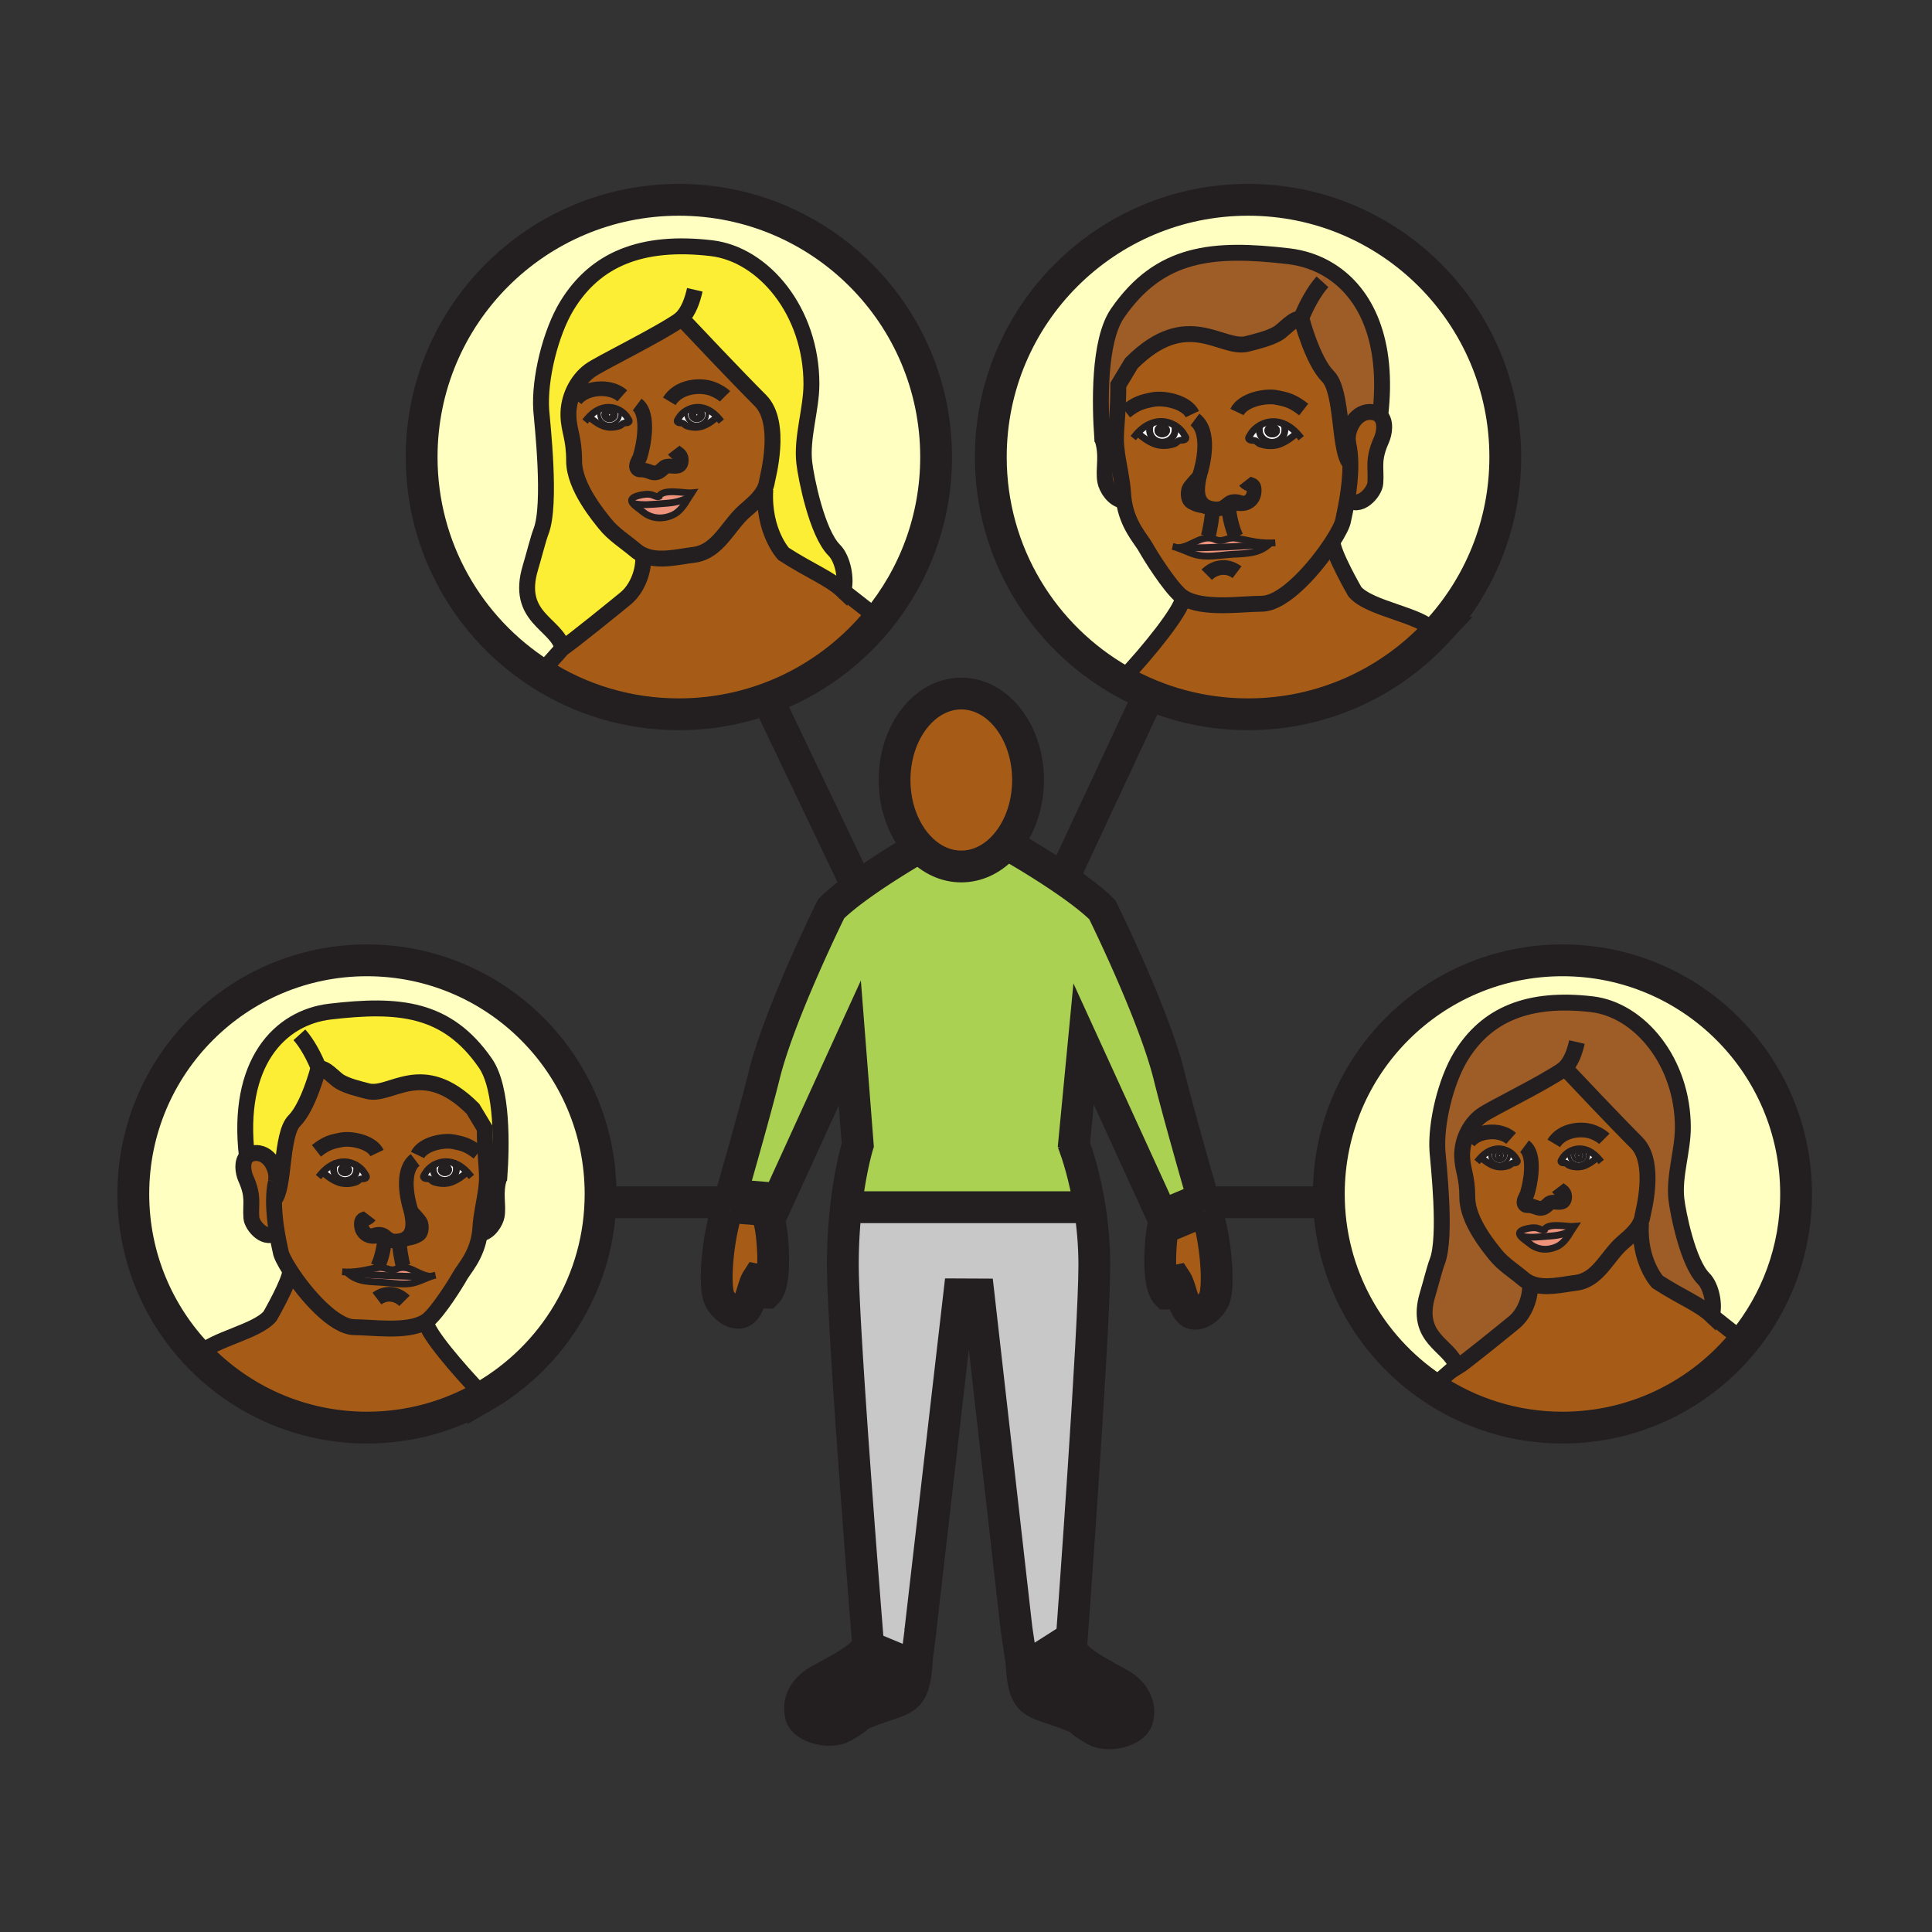 <?xml version="1.0"?><svg xmlns="http://www.w3.org/2000/svg" width="850.394" height="850.394" viewBox="0 0 850.394 850.394" overflow="visible"><rect x="0" y="0" width="850.394" height="850.394" fill="#333333" stroke="none"/><path d="M790.57 525.54c0 24.57-8.62 47.13-23 64.82l-1.07-.86-13.04-10.36c1.43-4.87-.17-12.93-3.62-16.37-6.96-6.96-11.31-29.13-11.96-34.939-1.149-10.13 2.851-21.36 2.851-31.51 0-28.98-19.101-51.851-40.011-54.29-28.149-3.29-46.43 4.59-57.649 22.859-6.65 10.841-11.23 29.61-10.351 41.971.34 4.79 4.141 37.59-.1 48.449-1.101 2.811-2.67 9.21-4.25 14.46-5.88 19.631 9.78 22.2 12.689 31.49l-10.56 9.24-.23.34c-27.369-18.48-45.369-49.79-45.369-85.3 0-56.79 46.04-102.84 102.84-102.84 56.79 0 102.83 46.05 102.83 102.84z" fill="#ffffc2"></path><path d="M766.5 589.5l1.07.86c-18.851 23.199-47.61 38.02-79.83 38.02-21.29 0-41.061-6.47-57.471-17.54l.23-.34 10.56-9.24c.061.221.131.45.181.681 2.92-1.721 22.2-17.41 25.24-19.91 4.17-3.45 7.029-9.82 7.029-16.011l.45-1.06c6.021 2.43 13.5.44 19.66-.31 9.87-1.21 13.7-11.7 20.57-17.66 2.989-2.58 6.18-5.25 7.81-8.641l.28.141c-.99 16.77 7.279 25.74 7.279 25.74 10.771 6.979 18.431 9.72 23.9 14.909L766.5 589.5z" fill="#a65c17" class="aac-skin-fill"></path><path d="M688.81 470.26c-9.71 6.811-32.479 17.66-36.659 20.73-5.42 3.979-8.73 11.12-8.57 17.91.16 6.359 2.28 8.649 2.28 18.21 0 10.5 10.359 22.59 12.409 25.18 3.261 4.11 8.24 7.22 12.2 10.57 1.08.92 2.261 1.6 3.49 2.1l-.45 1.06c0 6.19-2.859 12.561-7.029 16.011-3.04 2.5-22.32 18.189-25.24 19.91-.05-.23-.12-.46-.181-.681-2.909-9.29-18.569-11.859-12.689-31.49 1.58-5.25 3.149-11.649 4.25-14.46 4.24-10.859.439-43.659.1-48.449-.88-12.36 3.7-31.13 10.351-41.971 11.22-18.27 29.5-26.149 57.649-22.859 20.91 2.439 40.011 25.31 40.011 54.29 0 10.149-4 21.38-2.851 31.51.65 5.81 5 27.979 11.96 34.939 3.45 3.44 5.05 11.5 3.62 16.37-5.47-5.189-13.13-7.93-23.9-14.909 0 0-8.27-8.971-7.279-25.74l-.282-.141c.48-1 .82-2.069.98-3.21.199-1.35 6.279-23.26-2.65-32.189-9.59-9.58-27.33-28.38-30.83-32.101-.4-.42-.61-.649-.61-.649-.03.019-.05.039-.08.059z" fill="#9e5c26"></path><path d="M703.08 509.42c-2.13-2.229-4.85-3.83-8.021-3.77-2.939.08-6.01 1.819-7.43 4.34-.41.72-.939 1.22-.24 1.66.61.38 1.341.1 1.98.399.439.22.83.71 1.3.92.54.261 1.28.41 1.88.53 1.41.29 3.26.21 4.61-.27 2.229-.801 4.149-2.181 5.82-3.721l.101-.088zm-51.22.01l.09.08c1.67 1.54 3.59 2.92 5.819 3.721 1.351.479 3.2.56 4.61.27.601-.12 1.33-.27 1.88-.53.471-.21.86-.7 1.3-.92.65-.3 1.37-.02 1.98-.399.71-.44.17-.94-.23-1.66-1.43-2.521-4.489-4.26-7.439-4.34-3.16-.062-5.89 1.538-8.01 3.778zm68.47-6.48c8.93 8.93 2.85 30.84 2.65 32.189-.16 1.141-.5 2.21-.98 3.21-1.63 3.391-4.82 6.061-7.81 8.641-6.87 5.96-10.7 16.45-20.57 17.66-6.16.75-13.64 2.739-19.66.31-1.229-.5-2.41-1.18-3.49-2.1-3.96-3.351-8.939-6.46-12.2-10.57-2.05-2.59-12.409-14.68-12.409-25.18 0-9.561-2.12-11.851-2.28-18.21-.16-6.79 3.15-13.931 8.57-17.91 4.18-3.07 26.949-13.92 36.659-20.73.141.3.37.5.69.59 3.5 3.72 21.24 22.52 30.83 32.1zm-27.46 36.91c-2.47.25-11.72-1.891-13.07 1.47-.83.35-2.18-.54-3.1-.75-1.73-.41-3.75-.021-5.431.46-2.71.79-2.84 1.86-1.989 2.979.89 1.171 2.83 2.391 4.08 3.421 3.359 2.779 7.739 3.13 11.83 1.329 3.01-1.34 4.79-4.25 6.489-7.02.391-.649.781-1.279 1.191-1.889z" fill="#a65c17" class="aac-skin-fill"></path><path d="M703.08 509.42l-.1.09c-1.671 1.54-3.591 2.92-5.82 3.721-1.351.479-3.2.56-4.61.27-.6-.12-1.34-.27-1.88-.53-.47-.21-.86-.7-1.3-.92-.64-.3-1.37-.02-1.98-.399-.699-.44-.17-.94.24-1.66 1.42-2.521 4.49-4.26 7.43-4.34 3.17-.062 5.89 1.538 8.02 3.768zm-5.58-.79c0-1.25-1.16-2.26-2.58-2.26-1.43 0-2.58 1.01-2.58 2.26 0 1.26 1.15 2.271 2.58 2.271 1.42-.001 2.58-1.011 2.58-2.271z" fill="#fff"></path><path d="M694.92 506.37c1.42 0 2.58 1.01 2.58 2.26 0 1.26-1.16 2.271-2.58 2.271-1.43 0-2.58-1.011-2.58-2.271 0-1.25 1.15-2.26 2.58-2.26zm.93 2.26c0-.55-.409-1-.93-1-.51 0-.92.45-.92 1 0 .561.41 1.021.92 1.021.52-.001.93-.461.93-1.021z" fill="#fff"></path><path d="M694.92 507.63c.521 0 .93.45.93 1 0 .561-.409 1.021-.93 1.021-.51 0-.92-.46-.92-1.021 0-.55.41-1 .92-1z" fill="#fff"></path><path d="M679.8 541.33c1.351-3.36 10.601-1.22 13.07-1.47-.41.609-.8 1.239-1.19 1.89-4.729 2.13-7.47 2.16-10.819 2.42-3.33.271-8.261.83-11.58-.15-.851-1.119-.721-2.189 1.989-2.979 1.681-.48 3.7-.87 5.431-.46.919.209 2.269 1.099 3.099.749z" fill="#ee947d"></path><path d="M691.68 541.75c-1.699 2.77-3.479 5.68-6.489 7.02-4.091 1.801-8.471 1.45-11.83-1.329-1.25-1.03-3.19-2.25-4.08-3.421 3.319.98 8.25.421 11.58.15 3.349-.26 6.089-.29 10.819-2.42z" fill="#ee947d"></path><path d="M667.31 509.99c.4.72.94 1.22.23 1.66-.61.38-1.33.1-1.98.399-.439.22-.829.71-1.3.92-.55.261-1.279.41-1.88.53-1.41.29-3.26.21-4.61-.27-2.229-.801-4.149-2.181-5.819-3.721l-.09-.08c2.12-2.239 4.85-3.84 8.01-3.779 2.949.081 6.009 1.821 7.439 4.341zm-7.3.91c1.431 0 2.58-1.011 2.58-2.271 0-1.25-1.149-2.26-2.58-2.26-1.43 0-2.569 1.01-2.569 2.26-.001 1.261 1.139 2.271 2.569 2.271z" fill="#fff"></path><path d="M662.59 508.63c0 1.26-1.149 2.271-2.58 2.271-1.43 0-2.569-1.011-2.569-2.271 0-1.25 1.14-2.26 2.569-2.26 1.43 0 2.58 1.01 2.58 2.26zm-1.66 0c0-.55-.41-1-.92-1s-.92.45-.92 1c0 .561.41 1.021.92 1.021s.92-.461.92-1.021z" fill="#fff"></path><path d="M660.01 507.63c.51 0 .92.45.92 1 0 .561-.41 1.021-.92 1.021s-.92-.46-.92-1.021c0-.55.41-1 .92-1z" fill="#fff"></path><path d="M662.57 201.18c0 29.89-11.58 57.07-30.511 77.31l-.01.01-1.05-1c-6.52-7.13-28.09-9.45-34.64-17.05 0 0-9.9-17.15-9.82-22.07l-.01-.01c2.68-4.17 4.42-7.64 4.649-9.31.08-.54 1.03-4.39 1.88-9.62 5.23 5.15 12-2.87 12.301-6.7.51-6.85-1.341-10.15 2.699-19.14 1.301-2.89 2.091-8.06-.55-10.66 3.91-33.15-6.399-53.9-21.91-63.72-5.6-3.56-11.89-5.68-18.42-6.44-33.13-3.86-56.529-2-75.229 25-8.53 12.31-7.82 40.62-6.78 55.16 2.53 7.75.36 13.36 1.311 18.82.489 2.84 3.63 8.29 8.189 8.63 1.57 10.86 7.61 16.89 9.7 20.68 1.939 3.54 10.399 16.93 15.26 21.05.41.35.86.67 1.33.96l-.37.57c-.72 5.17-14.54 22.7-26.59 35.35l-.42.73c-34.311-19.45-57.46-56.29-57.46-98.55 0-62.54 50.7-113.23 113.229-113.23 62.532 0 113.222 50.69 113.222 113.23z" fill="#ffffc2"></path><path d="M631 277.5l1.05 1c-20.66 22.09-50.06 35.9-82.7 35.9-20.27 0-39.3-5.33-55.76-14.66 0 0-.01 0-.01-.01l.42-.73c12.05-12.65 25.87-30.18 26.59-35.35l.37-.57c8.43 5.33 25.7 2.66 34.37 2.66 10.04 0 24.01-16.2 31.2-27.37l.01.01c-.08 4.92 9.82 22.07 9.82 22.07 6.55 7.6 28.12 9.92 34.64 17.05zM607.51 182.94c2.641 2.6 1.851 7.77.55 10.66-4.04 8.99-2.189 12.29-2.699 19.14-.301 3.83-7.07 11.85-12.301 6.7.74-4.51 1.391-10.04 1.32-15.36-.03-3.06-.3-6.06-.92-8.75-.01-.07-.03-.13-.04-.2-1.17-5.87 3.44-15 11.07-13.67 1.31.23 2.29.75 3.02 1.48z" fill="#a65c17" class="aac-skin-fill"></path><path d="M593.42 195.13c.01.07.03.13.04.2.62 2.69.89 5.69.92 8.75-5.28-5.29-3.16-31.71-9.89-38.44-6.73-6.72-11.53-24.98-11.53-24.98-.12-.08-.24-.14-.37-.18 2.2-5.68 5.8-12.34 9.5-16.45l3.51-4.81c15.511 9.82 25.82 30.57 21.91 63.72-.729-.73-1.71-1.25-3.02-1.48-7.63-1.33-12.24 7.8-11.07 13.67z" fill="#9e5c26"></path><path d="M570.77 190.58c-1.6-1.69-3.46-3.1-5.539-3.98a11.883 11.883 0 0 0-5.051-1.01c-2.069.05-4.189.72-6 1.85-1.6.99-2.96 2.32-3.84 3.89-.54.95-1.25 1.61-.31 2.19.8.49 1.76.14 2.62.54.58.27 1.1.93 1.71 1.21.729.34 1.71.53 2.489.7 1.86.38 4.32.27 6.101-.37 2.939-1.04 5.49-2.87 7.7-4.91l.12-.11zm-76.1 29.81c-.14-1-.25-2.03-.31-3.11-.351-5.95-1.88-11.91-2.67-17.72-.301-2.15-.5-4.29-.5-6.39 0-5.43 1.05-11.79 1.05-23.72l5.77-9.57c24.74-24.75 39.62-5.53 51.04-8.54 4.41-1.17 9.3-2.26 13.34-4.53 2.58-1.45 7.351-7.36 10.2-6.33.13.04.25.1.37.18 0 0 4.8 18.26 11.53 24.98 6.729 6.73 4.609 33.15 9.89 38.44.07 5.32-.58 10.85-1.32 15.36-.85 5.23-1.8 9.08-1.88 9.62-.229 1.67-1.97 5.14-4.649 9.31-7.19 11.17-21.16 27.37-31.2 27.37-8.67 0-25.94 2.67-34.37-2.66-.47-.29-.92-.61-1.33-.96-4.86-4.12-13.32-17.51-15.26-21.05-2.091-3.79-8.131-9.82-9.701-20.68zm6.1-29.88l.131.12c2.199 2.04 4.75 3.86 7.689 4.91 1.79.63 4.23.74 6.101.36.779-.16 1.76-.36 2.489-.7.62-.28 1.13-.94 1.71-1.21.86-.4 1.82-.04 2.62-.54.94-.58.23-1.24-.31-2.19-.88-1.56-2.24-2.9-3.851-3.89-1.8-1.12-3.909-1.8-5.979-1.85-1.8-.04-3.5.33-5.061 1.01-2.079.88-3.939 2.29-5.539 3.98zm17.39 50.59c2.91.99 5.58 2.46 8.62 3.19 4.319 1.04 9.229.22 13.62-.15 6.85-.6 13.029.12 18.25-4.57.21-.17.409-.37.609-.57-6.26.11-11.06-1.54-15.14-2.07-.16-.02-.33-.05-.49-.06l.16-1.22c-1.92-4.27-3.03-10.61-3.09-13.6 1.5-.59 2.93-.46 5.43-.34.33.02.67 0 1.01-.04-2.199-1.02-5.159-1.64-6.97.63-.38.18-.77.43-1.189.73-1.431 1.05-3.41 1.15-5.261.84.021 2.52-1.16 10.18-2.05 12.49l.01.44c-3.489.07-6.58 2.47-10.069 3.65-.23.08-.46.15-.7.22-.89.25-1.8.41-2.75.43zm9.82-31.72c-.011.02-.011.03-.021.05-.229.7-4.18 4.53-4.62 5.78-.63 1.76-.41 4.29.58 5.31.83.84 3.25 1.76 4.28 1.92 1.069.16 1.71.27 2.939.73-5.498-2.88-3.958-9.82-3.158-13.79zm3.18 43.58l13.33-1.08c-4.69-3.55-10.08-2.17-13.33 1.08z" fill="#a65c17" class="aac-skin-fill"></path><path d="M585.6 119.22l-3.51 4.81c-3.7 4.11-7.3 10.77-9.5 16.45-2.85-1.03-7.62 4.88-10.2 6.33-4.04 2.27-8.93 3.36-13.34 4.53-11.42 3.01-26.3-16.21-51.04 8.54l-5.77 9.57c0 11.93-1.05 18.29-1.05 23.72 0 2.1.199 4.24.5 6.39-4.82-4.82-6.521-6.62-6.521-6.62-1.04-14.54-1.75-42.85 6.78-55.16 18.7-27 42.1-28.86 75.229-25 6.532.76 12.822 2.88 18.422 6.44z" fill="#9e5c26"></path><path d="M570.77 190.58l-.119.11c-2.21 2.04-4.761 3.87-7.7 4.91-1.78.64-4.24.75-6.101.37-.779-.17-1.76-.36-2.489-.7-.61-.28-1.13-.94-1.71-1.21-.86-.4-1.82-.05-2.62-.54-.94-.58-.23-1.24.31-2.19.88-1.57 2.24-2.9 3.84-3.89 1.811-1.13 3.931-1.8 6-1.85 1.801-.04 3.49.33 5.051 1.01 2.078.88 3.938 2.29 5.538 3.98zm-7.38-1.05c0-1.65-1.52-3-3.399-3-1.891 0-3.42 1.35-3.42 3 0 1.66 1.529 3 3.42 3 1.879 0 3.399-1.34 3.399-3z" fill="#fff"></path><path d="M559.99 186.53c1.88 0 3.399 1.35 3.399 3 0 1.66-1.52 3-3.399 3-1.891 0-3.42-1.34-3.42-3 0-1.65 1.53-3 3.42-3zm1.22 3.01c0-.75-.55-1.34-1.22-1.34-.681 0-1.221.59-1.221 1.34 0 .73.54 1.32 1.221 1.32.67 0 1.22-.59 1.22-1.32z" fill="#231f20"></path><path d="M559.99 188.2c.67 0 1.22.59 1.22 1.34 0 .73-.55 1.32-1.22 1.32-.681 0-1.221-.59-1.221-1.32.001-.75.541-1.34 1.221-1.34z" fill="#231f20"></path><path d="M544.12 236.93c4.08.53 8.88 2.18 15.14 2.07-.2.2-.399.4-.609.57-10.53.89-26.04 1.6-37.04 1.62v-.74c3.489-1.18 6.58-3.58 10.069-3.65 1.061-.02 2.17.18 3.33.7 3.181 1.42 5-1.03 8.5-.65.04 0 .08.01.12.02.16.01.33.04.49.06z" fill="#ee947d"></path><path d="M521.61 241.19c11-.02 26.51-.73 37.04-1.62-5.221 4.69-11.4 3.97-18.25 4.57-4.391.37-9.301 1.19-13.62.15-3.04-.73-5.71-2.2-8.62-3.19.95-.02 1.859-.18 2.75-.43.24-.07.47-.14.7-.22v.74z" fill="#ee947d"></path><path d="M544.49 251.88l-13.33 1.08c3.25-3.25 8.64-4.63 13.33-1.08z" fill="#fff"></path><path d="M540.17 222.3c.18-.1.35-.18.53-.25.06 2.99 1.17 9.33 3.09 13.6l-.16 1.22c-.04-.01-.08-.02-.12-.02-3.5-.38-5.319 2.07-8.5.65-1.16-.52-2.27-.72-3.33-.7l-.01-.44c.89-2.31 2.07-9.97 2.05-12.49 1.851.31 3.83.21 5.261-.84.419-.3.809-.55 1.189-.73zM530.99 532.78c4.55 14.43 5.38 32.229 3.81 37.89-.939 3.311-5.25 8.03-9.31 7.53-4.49-.48-5.51-11.08-7.71-14.47-3.4.699-1.66 5.689-4.17 5.689-2.181-2.18-2.92-8.18-2.92-14.45 0-7.399 1.02-15.189 1.869-17.55l16.11-6.75 1.54-.59c.501 1.721.781 2.701.781 2.701z" fill="#a65c17" class="aac-skin-fill"></path><path d="M377.42 390.45c3.99-2.91 8.23-5.76 12.15-8.29 8.08-5.21 14.77-9.06 15.08-9.23 5.04 5.29 11.47 8.46 18.47 8.46 6.85 0 13.149-3.03 18.14-8.12l5.101.07s6.819 3.9 15.09 9.23c2.09 1.35 4.26 2.79 6.45 4.28 6.47 4.41 12.979 9.29 17.3 13.6 0 0 22.609 45.62 29.46 73.28 3.97 16.09 12.859 47.069 15.55 56.35l-1.54.59-16.11 6.75-35.6-77.92-4.26 44.44c1.319 3.52 4.689 13.39 6.91 27.229v.01l-1.261.19H376.72l-4.27-.49c1.94-16.77 5.11-26.899 5.11-26.899l-3.51-44.9-33.02 72.3L338 530l-16-1.33-.87-.13c3.01-10.44 11.39-39.74 15.23-55.23 6.85-27.659 29.47-73.28 29.47-73.28 3.04-3.03 7.16-6.34 11.59-9.58z" fill="#abd153"></path><path d="M521.2 191.26c.54.95 1.25 1.61.31 2.19-.8.5-1.76.14-2.62.54-.58.27-1.09.93-1.71 1.21-.729.34-1.71.54-2.489.7-1.87.38-4.311.27-6.101-.36-2.939-1.05-5.49-2.87-7.689-4.91l-.131-.12c1.601-1.69 3.461-3.1 5.54-3.98a11.931 11.931 0 0 1 5.061-1.01c2.07.05 4.18.73 5.979 1.85 1.61.99 2.97 2.33 3.85 3.89zm-9.65 1.21c1.891 0 3.42-1.35 3.42-3.01 0-1.65-1.529-3-3.42-3-1.88 0-3.399 1.35-3.399 3-.001 1.66 1.519 3.01 3.399 3.01z" fill="#fff"></path><path d="M514.97 189.46c0 1.66-1.529 3.01-3.42 3.01-1.88 0-3.399-1.35-3.399-3.01 0-1.65 1.52-3 3.399-3 1.89 0 3.42 1.35 3.42 3zm-2.2.01c0-.74-.55-1.33-1.22-1.33s-1.21.59-1.21 1.33c0 .73.54 1.33 1.21 1.33s1.22-.6 1.22-1.33z" fill="#231f20"></path><path d="M511.55 188.14c.67 0 1.22.59 1.22 1.33 0 .73-.55 1.33-1.22 1.33s-1.21-.6-1.21-1.33c0-.74.54-1.33 1.21-1.33zM471.54 724.27l.02-.01c.03 6.24 12.11 11.771 21.54 17.141 5.881 3.359 9.24 9.17 7.49 15.38-1.46 5.17-12.82 8.05-18.56 4.76-9.98-5.7-3.49-3.75-10.9-6.63-14.91-5.82-19.31-4.141-20.979-17.01l21.389-13.631z" fill="#231f20"></path><path d="M494.36 217.28c.06 1.08.17 2.11.31 3.11-4.56-.34-7.7-5.79-8.189-8.63-.95-5.46 1.22-11.07-1.311-18.82 0 0 1.7 1.8 6.521 6.62.789 5.81 2.319 11.77 2.669 17.72z" fill="#a65c17" class="aac-skin-fill"></path><path d="M382.05 723.27v-.02c-1.2-14.96-11.06-138.51-11.06-166.73 0-9.63.61-18.27 1.46-25.64l4.27.49h101.63l1.261-.19c1.21 7.53 2.069 16.24 2.069 25.74 0 28.521-9.21 154.66-10.14 167.35l-21.39 13.63c-.25-1.9-.44-4.11-.591-6.71l-2.04-13.65h-.02L430.73 569.77l-8.521-.039-17.14 148.39h.04l-1.47 11.56c-.15 2.48-.33 4.601-.56 6.44L402 736l-21.77-9.07c1.01-1.2 1.66-2.41 1.82-3.66z" fill="#c8c8c8"></path><path d="M404.65 372.93c-6.65-6.98-10.9-17.64-10.9-29.6 0-21.01 13.14-38.06 29.37-38.06 16.229 0 29.38 17.05 29.38 38.06 0 12.15-4.4 22.97-11.24 29.94-4.99 5.09-11.29 8.12-18.14 8.12-7 0-13.43-3.17-18.47-8.46z" fill="#a65c17" class="aac-skin-fill"></path><path d="M403.08 736.12v.02c-1.65 13.141-6.01 11.4-21.02 17.261-7.41 2.859-.92.93-10.89 6.619-5.75 3.301-17.11.391-18.58-4.76-1.75-6.2 1.62-12.02 7.5-15.37 7.25-4.14 16.31-8.39 20.14-12.96L402 736l1.08.12z" fill="#231f20"></path><path d="M412.04 201.18c0 27.35-9.71 52.45-25.86 72.02L385 271l-13.82-10.81c1.57-5.36-.2-14.24-3.99-18.03-7.66-7.66-12.45-32.06-13.17-38.47-1.27-11.14 3.14-23.51 3.14-34.69 0-31.91-21.03-57.09-44.05-59.77-30.99-3.62-51.12 5.05-63.47 25.16-7.33 11.95-12.37 32.61-11.4 46.22.38 5.27 4.56 41.38-.11 53.34-1.21 3.1-2.94 10.14-4.67 15.92-6.64 22.14 11.59 24.57 14.16 35.42L239 295l-1.04 1.67c-31.49-20.1-52.37-55.36-52.37-95.49 0-62.54 50.69-113.23 113.22-113.23s113.23 50.69 113.23 113.23z" fill="#ffffc2"></path><path d="M385 271l1.18 2.2c-20.77 25.16-52.2 41.2-87.37 41.2-22.4 0-43.28-6.5-60.85-17.73L239 295l8.62-9.71c3.21-1.89 24.45-19.17 27.79-21.92 4.59-3.8 7.74-10.8 7.74-17.63l.49-1.17c6.62 2.69 14.87.49 21.65-.34 10.87-1.33 15.08-12.88 22.65-19.44 3.29-2.85 6.81-5.78 8.59-9.51l.32.15c-1.1 18.47 8.01 28.34 8.01 28.34 11.86 7.69 20.3 10.71 26.32 16.42L385 271z" fill="#a65c17" class="aac-skin-fill"></path><path d="M299.99 140.31c-10.71 7.5-35.75 19.45-40.35 22.83-5.97 4.38-9.62 12.24-9.44 19.72.18 6.99 2.5 9.51 2.5 20.04 0 11.56 11.42 24.88 13.67 27.72 3.59 4.53 9.07 7.95 13.44 11.65 1.19 1.01 2.48 1.76 3.83 2.3l-.49 1.17c0 6.83-3.15 13.83-7.74 17.63-3.34 2.75-24.58 20.03-27.79 21.92-2.57-10.85-20.8-13.28-14.16-35.42 1.73-5.78 3.46-12.82 4.67-15.92 4.67-11.96.49-48.07.11-53.34-.97-13.61 4.07-34.27 11.4-46.22 12.35-20.11 32.48-28.78 63.47-25.16 23.02 2.68 44.05 27.86 44.05 59.77 0 11.18-4.41 23.55-3.14 34.69.72 6.41 5.51 30.81 13.17 38.47 3.79 3.79 5.56 12.67 3.99 18.03-6.02-5.71-14.46-8.73-26.32-16.42 0 0-9.11-9.87-8.01-28.34l-.32-.15c.54-1.11.92-2.28 1.09-3.54.22-1.49 6.9-25.6-2.92-35.44-10.54-10.53-30.03-31.2-33.92-35.33-.45-.47-.69-.73-.69-.73l-.1.07z" fill="#fbee34"></path><path d="M341.03 531.38l-2.57 5.62c.85 2.36 1.87 10.14 1.87 17.54 0 6.27-.73 12.26-2.91 14.44-2.5 0-.78-4.971-4.19-5.671-2.17 3.381-3.2 14-7.7 14.48-4.05.49-8.38-4.22-9.31-7.54-1.59-5.67-.73-23.44 3.81-37.9 0 0 .41-1.409 1.1-3.81l.87.13 16 1.33 3.03 1.381zM315.7 183.43c-2.34-2.46-5.34-4.23-8.82-4.15-3.25.08-6.61 2-8.19 4.78-.44.79-1.03 1.34-.25 1.82.66.41 1.47.12 2.17.45.48.23.92.77 1.43 1.01.6.28 1.42.44 2.07.58 1.55.32 3.6.22 5.08-.31 2.45-.87 4.57-2.38 6.41-4.09l.1-.09zm-56.38 0l.09.09c1.84 1.71 3.96 3.22 6.41 4.09 1.49.53 3.52.63 5.08.31.65-.14 1.46-.3 2.07-.58.51-.24.95-.78 1.43-1.01.71-.33 1.51-.04 2.18-.45.77-.48.18-1.03-.26-1.82-1.57-2.78-4.94-4.7-8.19-4.78-3.48-.08-6.47 1.69-8.81 4.15zm75.38-7.13c9.82 9.84 3.14 33.95 2.92 35.44-.17 1.26-.55 2.43-1.09 3.54-1.78 3.73-5.3 6.66-8.59 9.51-7.57 6.56-11.78 18.11-22.65 19.44-6.78.83-15.03 3.03-21.65.34-1.35-.54-2.64-1.29-3.83-2.3-4.37-3.7-9.85-7.12-13.44-11.65-2.25-2.84-13.67-16.16-13.67-27.72 0-10.53-2.32-13.05-2.5-20.04-.18-7.48 3.47-15.34 9.44-19.72 4.6-3.38 29.64-15.33 40.35-22.83.16.34.43.56.79.66 3.89 4.13 23.38 24.8 33.92 35.33zm-30.24 40.64c-2.71.28-12.88-2.07-14.38 1.61-.91.39-2.4-.59-3.42-.82-1.9-.44-4.12-.02-5.98.51-2.97.86-3.13 2.04-2.18 3.28.96 1.28 3.11 2.63 4.48 3.77 3.71 3.06 8.52 3.45 13.03 1.46 3.32-1.47 5.27-4.68 7.14-7.73.44-.71.87-1.41 1.31-2.08z" fill="#a65c17" class="aac-skin-fill"></path><path d="M315.7 183.43l-.1.09c-1.84 1.71-3.96 3.22-6.41 4.09-1.48.53-3.53.63-5.08.31-.65-.14-1.47-.3-2.07-.58-.51-.24-.95-.78-1.43-1.01-.7-.33-1.51-.04-2.17-.45-.78-.48-.19-1.03.25-1.82 1.58-2.78 4.94-4.7 8.19-4.78 3.48-.08 6.48 1.69 8.82 4.15zm-8.98 1.63c1.57 0 2.84-1.12 2.84-2.5s-1.27-2.5-2.84-2.5c-1.57 0-2.84 1.12-2.84 2.5s1.27 2.5 2.84 2.5z" fill="#fff"></path><path d="M309.56 182.56c0 1.38-1.27 2.5-2.84 2.5-1.57 0-2.84-1.12-2.84-2.5s1.27-2.5 2.84-2.5c1.57 0 2.84 1.12 2.84 2.5zm-1.82 0c0-.61-.45-1.11-1.02-1.11-.56 0-1.01.5-1.01 1.11s.45 1.11 1.01 1.11c.57 0 1.02-.5 1.02-1.11z" fill="#231f20"></path><path d="M306.72 181.45c.57 0 1.02.5 1.02 1.11s-.45 1.11-1.02 1.11c-.56 0-1.01-.5-1.01-1.11s.45-1.11 1.01-1.11z" fill="#fff"></path><path d="M290.08 218.55c1.5-3.68 11.67-1.33 14.38-1.61-.44.67-.87 1.37-1.31 2.08-5.2 2.35-8.22 2.38-11.9 2.67-3.67.29-9.1.91-12.75-.17-.95-1.24-.79-2.42 2.18-3.28 1.86-.53 4.08-.95 5.98-.51 1.02.23 2.51 1.21 3.42.82z" fill="#ee947d"></path><path d="M303.15 219.02c-1.87 3.05-3.82 6.26-7.14 7.73-4.51 1.99-9.32 1.6-13.03-1.46-1.37-1.14-3.52-2.49-4.48-3.77 3.65 1.08 9.08.46 12.75.17 3.68-.29 6.7-.32 11.9-2.67z" fill="#ee947d"></path><path d="M276.32 184.06c.44.79 1.03 1.34.26 1.82-.67.41-1.47.12-2.18.45-.48.23-.92.77-1.43 1.01-.61.28-1.42.44-2.07.58-1.56.32-3.59.22-5.08-.31-2.45-.87-4.57-2.38-6.41-4.09l-.09-.09c2.34-2.46 5.33-4.23 8.81-4.15 3.25.08 6.62 2 8.19 4.78zm-8.03 1c1.57 0 2.84-1.12 2.84-2.5s-1.27-2.5-2.84-2.5-2.84 1.12-2.84 2.5 1.27 2.5 2.84 2.5z" fill="#fff"></path><path d="M271.13 182.56c0 1.38-1.27 2.5-2.84 2.5s-2.84-1.12-2.84-2.5 1.27-2.5 2.84-2.5 2.84 1.12 2.84 2.5zm-1.82 0c0-.61-.46-1.11-1.02-1.11s-1.02.5-1.02 1.11.46 1.11 1.02 1.11 1.02-.5 1.02-1.11z" fill="#231f20"></path><path d="M268.29 181.45c.56 0 1.02.5 1.02 1.11s-.46 1.11-1.02 1.11-1.02-.5-1.02-1.11.46-1.11 1.02-1.11z" fill="#fff"></path><path d="M264.35 525.54c0 38.16-20.78 71.47-51.65 89.22l-.7-1.26c-10.94-11.49-23.71-26.52-24.36-31.21l-1.08-.1c.25-.131.5-.28.74-.431.43-.26.83-.55 1.21-.87 4.41-3.729 12.09-15.899 13.86-19.109 1.9-3.44 7.38-8.92 8.81-18.78 4.15-.33 6.99-5.27 7.44-7.84.86-4.96-1.11-10.061 1.19-17.101.95-13.199 1.59-38.909-6.16-50.1-16.98-24.52-38.24-26.21-68.33-22.7-22.35 2.61-41.46 22.73-36.63 63.721-2.39 2.359-1.68 7.06-.5 9.689 3.67 8.16 1.99 11.15 2.46 17.38.26 3.47 6.41 10.76 11.17 6.08.78 4.75 1.64 8.25 1.71 8.74.21 1.52 1.79 4.66 4.22 8.45l-.01.01c.07 4.47-8.93 20.05-8.93 20.05-5.94 6.9-24.89 10.15-30.81 16.62l-.72.7c-17.72-18.47-28.6-43.55-28.6-71.16 0-56.79 46.05-102.84 102.84-102.84S264.35 468.75 264.35 525.54z" fill="#ffffc2"></path><path d="M140.4 470.42c-.11.04-.22.09-.33.16 0 0-4.36 16.58-10.47 22.68-6.11 6.12-4.18 30.09-8.98 34.91.02-2.77.26-5.49.83-7.93.01-.03.01-.061.02-.09 1.12-5.341-3.06-13.73-10.04-12.521-1.19.21-2.08.68-2.74 1.351-4.83-40.99 14.28-61.11 36.63-63.721 30.09-3.51 51.35-1.819 68.33 22.7 7.75 11.19 7.11 36.9 6.16 50.1 0 0-1.54 1.641-5.92 6.011.27-1.95.45-3.891.45-5.801 0-4.93-.96-10.71-.96-21.55l-5.23-8.689c-22.48-22.471-35.99-5.021-46.36-7.75-4.01-1.07-8.45-2.061-12.12-4.12-2.36-1.32-6.69-6.69-9.27-5.74z" fill="#fbee34"></path><path d="M213.89 524.07c4.38-4.37 5.92-6.011 5.92-6.011-2.3 7.04-.33 12.141-1.19 17.101-.45 2.57-3.29 7.51-7.44 7.84.14-.9.23-1.85.29-2.83.31-5.4 1.7-10.82 2.42-16.1z" fill="#a65c17" class="aac-skin-fill"></path><path d="M178.06 545.52c1.11-.42 1.69-.52 2.66-.659.94-.15 3.14-.98 3.89-1.75.9-.92 1.1-3.23.53-4.82-.4-1.13-3.99-4.62-4.2-5.25.72 3.619 2.09 9.879-2.88 12.479zm27.58-29.66c-2.55-2.69-5.83-4.62-9.62-4.53-3.55.08-7.22 2.17-8.94 5.21-.48.86-1.13 1.46-.28 1.99.73.439 1.6.12 2.38.489.52.24 1 .841 1.56 1.101.66.31 1.54.479 2.26.63 1.69.35 3.91.24 5.54-.33 2.67-.95 4.98-2.61 6.99-4.46l.11-.1zm-65.24-45.44c2.58-.95 6.91 4.42 9.27 5.74 3.67 2.06 8.11 3.05 12.12 4.12 10.37 2.729 23.88-14.721 46.36 7.75l5.23 8.689c0 10.84.96 16.62.96 21.55 0 1.91-.18 3.851-.45 5.801-.72 5.279-2.11 10.699-2.42 16.1-.06.98-.15 1.93-.29 2.83-1.43 9.86-6.91 15.34-8.81 18.78-1.77 3.21-9.45 15.38-13.86 19.109-.38.32-.78.61-1.21.87-.24.15-.49.3-.74.431-7.9 4.27-22.86 1.989-30.48 1.989-9.11 0-21.8-14.72-28.33-24.859-2.43-3.79-4.01-6.931-4.22-8.45-.07-.49-.93-3.99-1.71-8.74-.67-4.09-1.26-9.12-1.2-13.96 4.8-4.82 2.87-28.79 8.98-34.91 6.11-6.1 10.47-22.68 10.47-22.68.11-.07.22-.12.33-.16zm1.67 45.49l.1.1c2.01 1.86 4.32 3.521 6.99 4.471 1.62.579 3.85.68 5.54.329.72-.149 1.6-.329 2.26-.64.56-.25 1.04-.85 1.56-1.09.78-.36 1.65-.04 2.38-.5.85-.521.21-1.12-.28-1.98-1.72-3.029-5.39-5.14-8.93-5.22-3.81-.08-7.07 1.85-9.62 4.53zm33.65 30.24c-1.69.29-3.48.189-4.78-.761-.38-.27-.73-.489-1.07-.659-1.66-2.07-4.34-1.5-6.34-.58.3.04.61.05.91.04 2.27-.11 3.57-.23 4.93.31-.06 2.9-1.19 9.25-3.16 13.11l.05.399c-3.7.49-8.05 1.99-13.74 1.891.18.18.36.35.54.51 4.75 4.26 10.36 3.62 16.59 4.149 3.98.341 8.44 1.091 12.37.141 2.77-.67 5.21-2 7.85-2.9-.88-.01-1.71-.16-2.53-.39-.22-.061-.43-.13-.64-.2-3.17-1.07-5.98-3.25-9.14-3.31h-.14l.15-.4c-.8-2.1-1.88-9.08-1.85-11.35zm-9.79 25.45l12.11.98c-2.95-2.96-7.85-4.21-12.11-.98z" fill="#a65c17" class="aac-skin-fill"></path><path d="M212 613.5l.7 1.26c-15.07 8.66-32.54 13.62-51.18 13.62-29.18 0-55.52-12.16-74.24-31.68l.72-.7c5.92-6.47 24.87-9.72 30.81-16.62 0 0 9-15.58 8.93-20.05l.01-.01c6.53 10.14 19.22 24.859 28.33 24.859 7.62 0 22.58 2.28 30.48-1.989l1.08.1c.65 4.69 13.42 19.72 24.36 31.21z" fill="#a65c17" class="aac-skin-fill"></path><path d="M205.64 515.86l-.11.1c-2.01 1.85-4.32 3.51-6.99 4.46-1.63.57-3.85.68-5.54.33-.72-.15-1.6-.32-2.26-.63-.56-.26-1.04-.86-1.56-1.101-.78-.369-1.65-.05-2.38-.489-.85-.53-.2-1.13.28-1.99 1.72-3.04 5.39-5.13 8.94-5.21 3.79-.09 7.07 1.84 9.62 4.53zm-6.7-.96c0-1.5-1.38-2.721-3.1-2.721-1.71 0-3.1 1.221-3.1 2.721 0 1.51 1.39 2.729 3.1 2.729 1.72.001 3.1-1.219 3.1-2.729z" fill="#fff"></path><path d="M195.84 512.18c1.72 0 3.1 1.221 3.1 2.721 0 1.51-1.38 2.729-3.1 2.729-1.71 0-3.1-1.22-3.1-2.729 0-1.501 1.39-2.721 3.1-2.721zm1.11 2.72c0-.66-.49-1.2-1.1-1.2-.62 0-1.11.54-1.11 1.2 0 .67.49 1.22 1.11 1.22.61 0 1.1-.55 1.1-1.22z" fill="#231f20"></path><path d="M195.85 513.7c.61 0 1.1.54 1.1 1.2 0 .67-.49 1.22-1.1 1.22-.62 0-1.11-.55-1.11-1.22 0-.66.49-1.2 1.11-1.2z" fill="#231f20"></path><path d="M186.7 561.88v-.67c.21.07.42.14.64.2.82.229 1.65.38 2.53.39-2.64.9-5.08 2.23-7.85 2.9-3.93.95-8.39.2-12.37-.141-6.23-.529-11.84.11-16.59-4.149 9.56.81 23.65 1.45 33.64 1.47z" fill="#ee947d"></path><path d="M186.7 561.21v.67c-9.99-.02-24.08-.66-33.64-1.47-.18-.16-.36-.33-.54-.51 5.69.1 10.04-1.4 13.74-1.891.18-.029.37-.05.55-.069 3.19-.33 4.84 1.89 7.73.59 1-.45 1.95-.63 2.88-.63h.14c3.16.06 5.97 2.24 9.14 3.31z" fill="#ee947d"></path><path d="M178.04 572.58l-12.11-.98c4.26-3.23 9.16-1.98 12.11.98z" fill="#fff"></path><path d="M169.87 544.73c.34.17.69.39 1.07.659 1.3.95 3.09 1.051 4.78.761-.03 2.27 1.05 9.25 1.85 11.35l-.15.4c-.93 0-1.88.18-2.88.63-2.89 1.3-4.54-.92-7.73-.59-.18.02-.37.04-.55.069l-.05-.399c1.97-3.86 3.1-10.21 3.16-13.11.17.07.33.14.5.23z" fill="#a65c17" class="aac-skin-fill"></path><path d="M160.62 516.6c.49.86 1.13 1.46.28 1.98-.73.46-1.6.14-2.38.5-.52.24-1 .84-1.56 1.09-.66.311-1.54.49-2.26.64-1.69.351-3.92.25-5.54-.329-2.67-.95-4.98-2.61-6.99-4.471l-.1-.1c2.55-2.68 5.81-4.61 9.62-4.53 3.54.08 7.21 2.19 8.93 5.22zm-5.66-1.64c0-1.5-1.39-2.72-3.1-2.72-1.72 0-3.1 1.22-3.1 2.72 0 1.51 1.38 2.73 3.1 2.73 1.71 0 3.1-1.22 3.1-2.73z" fill="#fff"></path><path d="M151.86 512.24c1.71 0 3.1 1.22 3.1 2.72 0 1.51-1.39 2.73-3.1 2.73-1.72 0-3.1-1.221-3.1-2.73 0-1.5 1.38-2.72 3.1-2.72zm1.1 2.73c0-.67-.49-1.21-1.1-1.21-.62 0-1.11.54-1.11 1.21s.49 1.21 1.11 1.21c.61 0 1.1-.54 1.1-1.21z" fill="#231f20"></path><path d="M151.86 513.76c.61 0 1.1.54 1.1 1.21s-.49 1.21-1.1 1.21c-.62 0-1.11-.54-1.11-1.21s.49-1.21 1.11-1.21z" fill="#231f20"></path><path d="M120.62 528.17c-.06 4.84.53 9.87 1.2 13.96-4.76 4.68-10.91-2.61-11.17-6.08-.47-6.229 1.21-9.22-2.46-17.38-1.18-2.63-1.89-7.33.5-9.689.66-.671 1.55-1.141 2.74-1.351 6.98-1.21 11.16 7.18 10.04 12.521-.01.029-.01.06-.02.09-.57 2.439-.81 5.159-.83 7.929z" fill="#a65c17" class="aac-skin-fill"></path><g fill="none" stroke="#231f20"><path d="M404.65 372.93c-6.65-6.98-10.9-17.64-10.9-29.6 0-21.01 13.14-38.06 29.37-38.06 16.229 0 29.38 17.05 29.38 38.06 0 12.15-4.4 22.97-11.24 29.94-4.99 5.09-11.29 8.12-18.14 8.12-7 0-13.43-3.17-18.47-8.46z" stroke-width="14"></path><path d="M320.03 532.35s.41-1.409 1.1-3.81c3.01-10.44 11.39-39.74 15.23-55.23 6.85-27.659 29.47-73.28 29.47-73.28 3.04-3.03 7.16-6.34 11.59-9.58 3.99-2.91 8.23-5.76 12.15-8.29 8.08-5.21 14.77-9.06 15.08-9.23l.01-.01M382.05 723.25c-1.2-14.96-11.06-138.51-11.06-166.73 0-9.63.61-18.27 1.46-25.64 1.94-16.77 5.11-26.899 5.11-26.899l-3.51-44.9-33.02 72.3-2.57 5.62c.85 2.36 1.87 10.14 1.87 17.54 0 6.27-.73 12.26-2.91 14.44-2.5 0-.78-4.971-4.19-5.671-2.17 3.381-3.2 14-7.7 14.48-4.05.49-8.38-4.22-9.31-7.54-1.59-5.67-.73-23.44 3.81-37.9M382.17 724.74s-.04-.51-.12-1.471M530.99 532.78s-.28-.98-.78-2.7c-2.69-9.28-11.58-40.26-15.55-56.35-6.851-27.66-29.46-73.28-29.46-73.28-4.32-4.31-10.83-9.19-17.3-13.6-2.19-1.49-4.36-2.93-6.45-4.28a372.834 372.834 0 0 0-15.09-9.23M472.55 505.56l.15-1.619 4.26-44.44 35.6 77.92c-.85 2.36-1.869 10.15-1.869 17.55 0 6.271.739 12.271 2.92 14.45 2.51 0 .77-4.99 4.17-5.689 2.2 3.39 3.22 13.989 7.71 14.47 4.06.5 8.37-4.22 9.31-7.53 1.57-5.66.74-23.46-3.81-37.89" stroke-width="14"></path><path d="M471.46 725.3s.03-.35.08-1.03c.93-12.689 10.14-138.829 10.14-167.35 0-9.5-.859-18.21-2.069-25.74v-.01c-2.221-13.84-5.591-23.71-6.91-27.229-.34-.931-.54-1.41-.54-1.41M405.16 717.7l-.05.42-1.47 11.56c-.15 2.48-.33 4.601-.56 6.44v.02c-1.65 13.141-6.01 11.4-21.02 17.261-7.41 2.859-.92.93-10.89 6.619-5.75 3.301-17.11.391-18.58-4.76-1.75-6.2 1.62-12.02 7.5-15.37 7.25-4.14 16.31-8.39 20.14-12.96 1.01-1.199 1.66-2.41 1.82-3.66v-.02c.03-.19.04-.39.04-.58" stroke-width="14"></path><path d="M447.52 717.54l2.04 13.65c.15 2.6.341 4.81.591 6.71 1.67 12.869 6.069 11.189 20.979 17.01 7.41 2.88.92.93 10.9 6.63 5.739 3.29 17.1.41 18.56-4.76 1.75-6.21-1.609-12.021-7.49-15.38-9.43-5.37-21.51-10.9-21.54-17.141M447.61 718.49l-.11-.95-16.77-147.77-8.52-.04-17.14 148.39M376.72 531.37h101.63M630.27 610.84c-27.37-18.48-45.37-49.79-45.37-85.3 0-56.79 46.04-102.84 102.84-102.84 56.79 0 102.83 46.05 102.83 102.84 0 24.57-8.62 47.13-23 64.82-18.851 23.199-47.61 38.02-79.83 38.02-21.29 0-41.06-6.47-57.47-17.54z" stroke-width="14"></path><path d="M683.92 503.26c3.58-5.96 12.28-6.91 17.26-4.97 2.67 1.05 4.301 2.29 5 2.99M665.13 501.06c-4.979-4.439-14.95-3.489-18.68 1.57M671.04 504.56c5.2 3.891 2.45 17.051 1.14 20.971-.41 1.26-2.21 3.47-.949 4.77.609.63 1.399.29 2.149.41.8.12 1.28.21 2.19.54 1.76.66 3.04 1.05 4.62-.1 1.72-1.24 1.59-2.12 4.119-2 2.131.1 4.49.699 4.391-2.58-.08-2.261-1.78-2.23-2.99-3.82" stroke-width="6.463"></path><path d="M679.65 541.91c.029-.21.08-.41.149-.58 1.351-3.36 10.601-1.22 13.07-1.47-.41.609-.8 1.239-1.19 1.89-1.699 2.77-3.479 5.68-6.489 7.02-4.091 1.801-8.471 1.45-11.83-1.329-1.25-1.03-3.19-2.25-4.08-3.421-.851-1.119-.721-2.189 1.989-2.979 1.681-.48 3.7-.87 5.431-.46.92.21 2.27 1.1 3.1.75.13-.061.26-.15.36-.28" stroke-width="3"></path><path d="M669.28 544.02c3.319.98 8.25.421 11.58.15 3.35-.26 6.09-.29 10.819-2.42" stroke-width="3"></path><path d="M703.85 510.3c-.25-.3-.51-.6-.77-.88-2.13-2.229-4.85-3.83-8.021-3.77-2.939.08-6.01 1.819-7.43 4.34-.41.72-.939 1.22-.24 1.66.61.38 1.341.1 1.98.399.439.22.83.71 1.3.92.54.261 1.28.41 1.88.53 1.41.29 3.26.21 4.61-.27 2.229-.801 4.149-2.181 5.82-3.721" stroke-width="3" stroke-linecap="square" stroke-miterlimit="10"></path><path d="M690.74 507.39c-.26.53-.09.471-.09 1.091 0 2.229 1.89 4.039 4.229 4.039 2.33 0 4.23-1.81 4.23-4.039 0-.841.08-1.051-.37-1.7" stroke-width="1.616" stroke-linecap="square" stroke-miterlimit="10"></path><path d="M692.34 508.63c0 1.26 1.15 2.271 2.58 2.271 1.42 0 2.58-1.011 2.58-2.271 0-1.25-1.16-2.26-2.58-2.26-1.43 0-2.58 1.01-2.58 2.26z" stroke-width="1.616"></path><path d="M694.92 507.63c-.51 0-.92.45-.92 1 0 .561.41 1.021.92 1.021.521 0 .93-.46.93-1.021 0-.55-.41-1-.93-1z" stroke-width="1.616"></path><path d="M651.09 510.3c.25-.3.5-.59.771-.87 2.12-2.239 4.85-3.84 8.01-3.779 2.95.08 6.01 1.819 7.439 4.34.4.72.94 1.22.23 1.66-.61.38-1.33.1-1.98.399-.439.22-.829.71-1.3.92-.55.261-1.279.41-1.88.53-1.41.29-3.26.21-4.61-.27-2.229-.801-4.149-2.181-5.819-3.721" stroke-width="3" stroke-linecap="square" stroke-miterlimit="10"></path><path d="M664.19 507.39c.26.53.09.471.09 1.091 0 2.229-1.9 4.039-4.221 4.039-2.35 0-4.25-1.81-4.25-4.039 0-.841-.069-1.051.381-1.7" stroke-width="1.616" stroke-linecap="square" stroke-miterlimit="10"></path><path d="M657.44 508.63c0-1.25 1.14-2.26 2.569-2.26 1.431 0 2.58 1.01 2.58 2.26 0 1.26-1.149 2.271-2.58 2.271-1.429-.001-2.569-1.011-2.569-2.271z" stroke-width="1.616"></path><path d="M659.09 508.63c0-.55.41-1 .92-1s.92.45.92 1c0 .561-.41 1.021-.92 1.021s-.92-.461-.92-1.021z" stroke-width="1.616"></path><path d="M689.5 470.85c3.5 3.721 21.24 22.521 30.83 32.101 8.93 8.93 2.85 30.84 2.65 32.189-.16 1.141-.5 2.21-.98 3.21-1.63 3.391-4.82 6.061-7.81 8.641-6.87 5.96-10.7 16.45-20.57 17.66-6.16.75-13.64 2.739-19.66.31-1.229-.5-2.41-1.18-3.49-2.1-3.96-3.351-8.939-6.46-12.2-10.57-2.05-2.59-12.409-14.68-12.409-25.18 0-9.561-2.12-11.851-2.28-18.21-.16-6.79 3.15-13.931 8.57-17.91 4.18-3.07 26.949-13.92 36.659-20.73.03-.02.051-.04.08-.06 0-.001.21.229.61.649z" stroke-width="7"></path><path d="M722.28 538.49c-.99 16.77 7.279 25.74 7.279 25.74 10.771 6.979 18.431 9.72 23.9 14.909 1.43-4.87-.17-12.93-3.62-16.37-6.96-6.96-11.31-29.13-11.96-34.939-1.149-10.13 2.851-21.36 2.851-31.51 0-28.98-19.101-51.851-40.011-54.29-28.149-3.29-46.43 4.59-57.649 22.859-6.65 10.841-11.23 29.61-10.351 41.971.34 4.79 4.141 37.59-.1 48.449-1.101 2.811-2.67 9.21-4.25 14.46-5.88 19.631 9.78 22.2 12.689 31.49.061.221.131.45.181.681 2.92-1.721 22.2-17.41 25.24-19.91 4.17-3.45 7.029-9.82 7.029-16.011" stroke-width="7"></path><path d="M690.02 470.92c-.189 0-.369-.02-.52-.07-.32-.09-.55-.29-.69-.59-.02-.04-.04-.08-.06-.13 2.99-2.91 4.46-7.53 5.36-11.46" stroke-width="7"></path><path stroke-width="14" d="M532.39 529.19h52.51"></path><path d="M183.79 508.38c2.3-4.83 11.28-6.72 15.83-5.81 4.27.85 6.39 1.37 10.85 4.819M165.95 507.53c-2.3-4.82-11.28-6.721-15.83-5.811-4.28.851-6.4 1.36-10.85 4.82" stroke-width="6.463"></path><path d="M206.56 516.9c-.3-.36-.6-.71-.92-1.04-2.55-2.69-5.83-4.62-9.62-4.53-3.55.08-7.22 2.17-8.94 5.21-.48.86-1.13 1.46-.28 1.99.73.439 1.6.12 2.38.489.52.24 1 .841 1.56 1.101.66.31 1.54.479 2.26.63 1.69.35 3.91.24 5.54-.33 2.67-.95 4.98-2.61 6.99-4.46" stroke-width="3" stroke-linecap="square" stroke-miterlimit="10"></path><path d="M190.82 513.42c-.31.63-.11.561-.11 1.3 0 2.681 2.28 4.86 5.08 4.86 2.81 0 5.09-2.18 5.09-4.86 0-1 .1-1.27-.45-2.04M141.13 516.96c.3-.36.61-.71.93-1.05h.01c2.55-2.68 5.81-4.61 9.62-4.53 3.54.08 7.21 2.19 8.93 5.22.49.86 1.13 1.46.28 1.98-.73.46-1.6.14-2.38.5-.52.24-1 .84-1.56 1.09-.66.311-1.54.49-2.26.64-1.69.351-3.92.25-5.54-.329-2.67-.95-4.98-2.61-6.99-4.471" stroke-width="3" stroke-linecap="square" stroke-miterlimit="10"></path><path d="M156.87 513.48c.32.619.12.55.12 1.3 0 2.68-2.27 4.859-5.09 4.859-2.8 0-5.08-2.18-5.08-4.859 0-1.011-.1-1.261.45-2.04" stroke-width="3" stroke-linecap="square" stroke-miterlimit="10"></path><path d="M108.69 509.02v-.039c-4.83-40.99 14.28-61.11 36.63-63.721 30.09-3.51 51.35-1.819 68.33 22.7 7.75 11.19 7.11 36.9 6.16 50.1 0 0-1.54 1.641-5.92 6.011M121.47 520.15c.19-.851.43-1.67.71-2.44" stroke-width="7"></path><path d="M120.61 528.18l.01-.01c4.8-4.82 2.87-28.79 8.98-34.91 6.11-6.1 10.47-22.68 10.47-22.68.11-.07.22-.12.33-.16 2.58-.95 6.91 4.42 9.27 5.74 3.67 2.06 8.11 3.05 12.12 4.12 10.37 2.729 23.88-14.721 46.36 7.75l5.23 8.689c0 10.84.96 16.62.96 21.55 0 1.91-.18 3.851-.45 5.801-.72 5.279-2.11 10.699-2.42 16.1-.06.98-.15 1.93-.29 2.83-1.43 9.86-6.91 15.34-8.81 18.78-1.77 3.21-9.45 15.38-13.86 19.109-.38.32-.78.61-1.21.87-.24.15-.49.3-.74.431-7.9 4.27-22.86 1.989-30.48 1.989-9.11 0-21.8-14.72-28.33-24.859-2.43-3.79-4.01-6.931-4.22-8.45-.07-.49-.93-3.99-1.71-8.74-.67-4.09-1.26-9.12-1.2-13.96.02-2.77.26-5.49.83-7.93" stroke-width="7"></path><path d="M140.95 471.89c-.17-.479-.35-.97-.55-1.47-1.99-5.16-5.26-11.21-8.62-14.939" stroke-width="7"></path><path d="M189.87 561.8c-.88-.01-1.71-.16-2.53-.39-.22-.061-.43-.13-.64-.2-3.17-1.07-5.98-3.25-9.14-3.31h-.14c-.93 0-1.88.18-2.88.63-2.89 1.3-4.54-.92-7.73-.59-.18.02-.37.04-.55.069-3.7.49-8.05 1.99-13.74 1.891-.62-.011-1.25-.04-1.91-.091" stroke-width="3"></path><path d="M191.71 561.27c-.63.141-1.24.32-1.84.53-2.64.9-5.08 2.23-7.85 2.9-3.93.95-8.39.2-12.37-.141-6.23-.529-11.84.11-16.59-4.149-.18-.16-.36-.33-.54-.51-.15-.15-.3-.301-.45-.46" stroke-width="3"></path><path d="M187.2 561.88h-.5c-9.99-.02-24.08-.66-33.64-1.47" stroke-width="3"></path><path d="M163.52 544.15c-2.32-.28-4.56-2.07-4.45-5.601.09-2.77 2.17-1.43 3.66-3.38M182.75 510.57c-6.36 4.76-3.42 17.66-1.81 22.47.21.63 3.8 4.12 4.2 5.25.57 1.59.37 3.9-.53 4.82-.75.77-2.95 1.6-3.89 1.75-.97.14-1.55.239-2.66.659-.71.261-1.51.49-2.34.631-1.69.29-3.48.189-4.78-.761-.38-.27-.73-.489-1.07-.659-.17-.091-.33-.16-.5-.23-1.36-.54-2.66-.42-4.93-.31-.3.01-.61 0-.91-.04" stroke-width="6.463"></path><path d="M175.72 546.14v.011c-.03 2.27 1.05 9.25 1.85 11.35M169.37 544.28v.22c-.06 2.9-1.19 9.25-3.16 13.11M180.88 532.73c.02.1.04.199.06.31.72 3.62 2.09 9.88-2.88 12.479" stroke-width="6.463"></path><path d="M121.45 520.24c.01-.03.01-.061.02-.09 1.12-5.341-3.06-13.73-10.04-12.521-1.19.21-2.08.68-2.74 1.351-2.39 2.359-1.68 7.06-.5 9.689 3.67 8.16 1.99 11.15 2.46 17.38.26 3.47 6.41 10.76 11.17 6.08M219.81 518.06c-2.3 7.04-.33 12.141-1.19 17.101-.45 2.57-3.29 7.51-7.44 7.84-.14 0-.28.01-.42.01M127.74 559.33c.07 4.47-8.93 20.05-8.93 20.05-5.94 6.9-24.89 10.15-30.81 16.62M187.64 582.29c.65 4.69 13.42 19.72 24.36 31.21" stroke-width="7"></path><path d="M170.3 545.37a4.46 4.46 0 0 0-.43-.64c-1.66-2.07-4.34-1.5-6.34-.58h-.01c-.14.069-.28.13-.41.199M178.04 572.58c-2.95-2.96-7.85-4.21-12.11-.98" stroke-width="6.463"></path><path d="M212.7 614.76c30.87-17.75 51.65-51.06 51.65-89.22 0-56.79-46.04-102.84-102.83-102.84S58.68 468.75 58.68 525.54c0 27.61 10.88 52.69 28.6 71.16 18.72 19.52 45.06 31.68 74.24 31.68 18.64 0 36.11-4.96 51.18-13.62zM316.87 529.19h-52.52M237.96 296.67c-31.49-20.1-52.37-55.36-52.37-95.49 0-62.54 50.69-113.23 113.22-113.23s113.23 50.69 113.23 113.23c0 27.35-9.71 52.45-25.86 72.02-20.77 25.16-52.2 41.2-87.37 41.2-22.4 0-43.28-6.5-60.85-17.73z" stroke-width="14"></path><path d="M294.61 176.64c3.94-6.56 13.52-7.6 19.01-5.46 2.94 1.15 4.73 2.51 5.5 3.28M273.93 174.22c-5.49-4.88-16.46-3.85-20.58 1.73M280.44 178.08c5.72 4.27 2.69 18.76 1.25 23.09-.46 1.38-2.43 3.81-1.05 5.25.68.69 1.54.32 2.37.45.88.13 1.4.22 2.41.59 1.93.72 3.34 1.16 5.09-.11 1.89-1.37 1.74-2.34 4.53-2.2 2.35.11 4.94.77 4.83-2.84-.09-2.49-1.95-2.46-3.29-4.21" stroke-width="6.463"></path><path d="M289.91 219.2c.03-.24.08-.45.17-.65 1.5-3.68 11.67-1.33 14.38-1.61-.44.67-.87 1.37-1.31 2.08-1.87 3.05-3.82 6.26-7.14 7.73-4.51 1.99-9.32 1.6-13.03-1.46-1.37-1.14-3.52-2.49-4.48-3.77-.95-1.24-.79-2.42 2.18-3.28 1.86-.53 4.08-.95 5.98-.51 1.02.23 2.51 1.21 3.42.82.15-.06.28-.15.4-.3" stroke-width="3"></path><path d="M278.5 221.52c3.65 1.08 9.08.46 12.75.17 3.68-.29 6.7-.32 11.9-2.67" stroke-width="3"></path><path d="M316.55 184.39c-.27-.33-.56-.65-.85-.96-2.34-2.46-5.34-4.23-8.82-4.15-3.25.08-6.61 2-8.19 4.78-.44.79-1.03 1.34-.25 1.82.66.41 1.47.12 2.17.45.48.23.92.77 1.43 1.01.6.28 1.42.44 2.07.58 1.55.32 3.6.22 5.08-.31 2.45-.87 4.57-2.38 6.41-4.09" stroke-width="3" stroke-linecap="square" stroke-miterlimit="10"></path><path d="M302.12 181.2c-.29.57-.1.51-.1 1.19 0 2.46 2.09 4.45 4.66 4.45 2.57 0 4.66-1.99 4.66-4.45 0-.92.08-1.16-.41-1.87" stroke-width="1.616" stroke-linecap="square" stroke-miterlimit="10"></path><ellipse cx="306.72" cy="182.56" rx="2.84" ry="2.5" stroke-width="1.616"></ellipse><path d="M305.71 182.56c0 .61.45 1.11 1.01 1.11.57 0 1.02-.5 1.02-1.11s-.45-1.11-1.02-1.11c-.56 0-1.01.5-1.01 1.11z" stroke-width="1.616"></path><path d="M258.46 184.39c.27-.33.56-.65.85-.96h.01c2.34-2.46 5.33-4.23 8.81-4.15 3.25.08 6.62 2 8.19 4.78.44.79 1.03 1.34.26 1.82-.67.41-1.47.12-2.18.45-.48.23-.92.77-1.43 1.01-.61.28-1.42.44-2.07.58-1.56.32-3.59.22-5.08-.31-2.45-.87-4.57-2.38-6.41-4.09" stroke-width="3" stroke-linecap="square" stroke-miterlimit="10"></path><path d="M272.89 181.2c.29.57.1.51.1 1.19 0 2.46-2.09 4.45-4.66 4.45-2.57 0-4.66-1.99-4.66-4.45 0-.92-.09-1.16.41-1.87" stroke-width="1.616" stroke-linecap="square" stroke-miterlimit="10"></path><ellipse cx="268.29" cy="182.56" rx="2.84" ry="2.5" stroke-width="1.616"></ellipse><path d="M267.27 182.56c0-.61.46-1.11 1.02-1.11s1.02.5 1.02 1.11-.46 1.11-1.02 1.11-1.02-.5-1.02-1.11z" stroke-width="1.616"></path><path d="M300.78 140.97c3.89 4.13 23.38 24.8 33.92 35.33 9.82 9.84 3.14 33.95 2.92 35.44-.17 1.26-.55 2.43-1.09 3.54-1.78 3.73-5.3 6.66-8.59 9.51-7.57 6.56-11.78 18.11-22.65 19.44-6.78.83-15.03 3.03-21.65.34-1.35-.54-2.64-1.29-3.83-2.3-4.37-3.7-9.85-7.12-13.44-11.65-2.25-2.84-13.67-16.16-13.67-27.72 0-10.53-2.32-13.05-2.5-20.04-.18-7.48 3.47-15.34 9.44-19.72 4.6-3.38 29.64-15.33 40.35-22.83l.1-.07s.24.26.69.73z" stroke-width="7"></path><path d="M336.85 215.43c-1.1 18.47 8.01 28.34 8.01 28.34 11.86 7.69 20.3 10.71 26.32 16.42 1.57-5.36-.2-14.24-3.99-18.03-7.66-7.66-12.45-32.06-13.17-38.47-1.27-11.14 3.14-23.51 3.14-34.69 0-31.91-21.03-57.09-44.05-59.77-30.99-3.62-51.12 5.05-63.47 25.16-7.33 11.95-12.37 32.61-11.4 46.22.38 5.27 4.56 41.38-.11 53.34-1.21 3.1-2.94 10.14-4.67 15.92-6.64 22.14 11.59 24.57 14.16 35.42 3.21-1.89 24.45-19.17 27.79-21.92 4.59-3.8 7.74-10.8 7.74-17.63" stroke-width="7"></path><path d="M301.33 141.04c-.2 0-.39-.02-.55-.07-.36-.1-.63-.32-.79-.66-.02-.04-.04-.09-.06-.14 3.3-3.21 4.91-8.29 5.9-12.61" stroke-width="7"></path><path d="M524.83 182.28c-2.53-5.32-12.43-7.4-17.43-6.4-4.71.94-7.04 1.5-11.96 5.31M544.47 181.35c2.53-5.32 12.42-7.4 17.431-6.4 4.71.94 7.04 1.5 11.949 5.31" stroke-width="6.463"></path><path d="M499.75 191.67c.33-.4.67-.79 1.02-1.16 1.601-1.69 3.461-3.1 5.54-3.98a11.931 11.931 0 0 1 5.061-1.01c2.07.05 4.18.73 5.979 1.85 1.61.99 2.971 2.33 3.851 3.89.54.95 1.25 1.61.31 2.19-.8.5-1.76.14-2.62.54-.58.27-1.09.93-1.71 1.21-.729.34-1.71.54-2.489.7-1.87.38-4.311.27-6.101-.36-2.939-1.05-5.49-2.87-7.689-4.91" stroke-width="3" stroke-linecap="square" stroke-miterlimit="10"></path><path d="M517.08 187.82c.35.7.12.62.12 1.44 0 2.95-2.5 5.35-5.59 5.35-3.091 0-5.601-2.4-5.601-5.35 0-1.1-.1-1.39.5-2.24M571.79 191.73c-.33-.4-.67-.78-1.021-1.15-1.6-1.69-3.46-3.1-5.539-3.98a11.883 11.883 0 0 0-5.051-1.01c-2.069.05-4.189.72-6 1.85-1.6.99-2.96 2.32-3.84 3.89-.54.95-1.25 1.61-.31 2.19.8.49 1.76.14 2.62.54.58.27 1.1.93 1.71 1.21.729.34 1.71.53 2.489.7 1.86.38 4.32.27 6.101-.37 2.939-1.04 5.49-2.87 7.7-4.91" stroke-width="3" stroke-linecap="square" stroke-miterlimit="10"></path><path d="M554.46 187.89c-.34.69-.13.62-.13 1.44 0 2.95 2.51 5.35 5.61 5.35 3.09 0 5.59-2.4 5.59-5.35 0-1.11.1-1.4-.49-2.25" stroke-width="3" stroke-linecap="square" stroke-miterlimit="10"></path><path d="M607.51 182.98v-.04c3.91-33.15-6.399-53.9-21.91-63.72-5.6-3.56-11.89-5.68-18.42-6.44-33.13-3.86-56.529-2-75.229 25-8.53 12.31-7.82 40.62-6.78 55.16 0 0 1.7 1.8 6.521 6.62M593.42 195.13c-.21-.9-.46-1.76-.76-2.58" stroke-width="7"></path><path d="M594.38 204.08c-5.28-5.29-3.16-31.71-9.89-38.44-6.73-6.72-11.53-24.98-11.53-24.98-.12-.08-.24-.14-.37-.18-2.85-1.03-7.62 4.88-10.2 6.33-4.04 2.27-8.93 3.36-13.34 4.53-11.42 3.01-26.3-16.21-51.04 8.54l-5.77 9.57c0 11.93-1.05 18.29-1.05 23.72 0 2.1.199 4.24.5 6.39.79 5.81 2.319 11.77 2.67 17.72.06 1.08.17 2.11.31 3.11 1.57 10.86 7.61 16.89 9.7 20.68 1.939 3.54 10.399 16.93 15.26 21.05.41.35.86.67 1.33.96 8.43 5.33 25.7 2.66 34.37 2.66 10.04 0 24.01-16.2 31.2-27.37 2.68-4.17 4.42-7.64 4.649-9.31.08-.54 1.03-4.39 1.88-9.62.741-4.51 1.391-10.04 1.321-15.36-.03-3.06-.3-6.06-.92-8.75" stroke-width="7"></path><path d="M572 142.1c.18-.53.38-1.07.59-1.62 2.2-5.68 5.8-12.34 9.5-16.45" stroke-width="7"></path><path d="M518.13 241.1h.03c.95-.02 1.859-.18 2.75-.43.24-.07.47-.14.7-.22 3.489-1.18 6.58-3.58 10.069-3.65 1.061-.02 2.17.18 3.33.7 3.181 1.42 5-1.03 8.5-.65.04 0 .08.01.12.02.16.01.33.04.49.06 4.08.53 8.88 2.18 15.14 2.07.681-.01 1.38-.05 2.101-.1" stroke-width="3"></path><path d="M516.11 240.51c.699.16 1.38.36 2.05.59 2.91.99 5.58 2.46 8.62 3.19 4.319 1.04 9.229.22 13.62-.15 6.85-.6 13.029.12 18.25-4.57.21-.17.409-.37.609-.57.17-.16.33-.33.49-.5" stroke-width="3"></path><path d="M521.07 241.19h.54c11-.02 26.51-.73 37.04-1.62" stroke-width="3"></path><path d="M525.96 184.69c6.99 5.22 3.79 19.37 2.021 24.69-.011.02-.011.03-.021.05-.229.7-4.18 4.53-4.62 5.78-.63 1.76-.41 4.29.58 5.31.83.84 3.25 1.76 4.28 1.92 1.069.16 1.71.27 2.939.73.78.29 1.66.55 2.58.7 1.851.31 3.83.21 5.261-.84.42-.3.81-.55 1.189-.73.18-.1.35-.18.53-.25 1.5-.59 2.93-.46 5.43-.34.33.02.67 0 1.01-.04 2.561-.31 5.021-2.27 4.9-6.18-.1-3.05-2.38-1.57-4.03-3.71" stroke-width="6.463"></path><path d="M533.72 223.85v.02c.021 2.52-1.16 10.18-2.05 12.49M540.7 221.81v.24c.06 2.99 1.17 9.33 3.09 13.6.12.28.25.56.39.82M528.03 209.1c-.021.09-.04.18-.05.28-.801 3.97-2.341 10.91 3.159 13.79" stroke-width="6.463"></path><path d="M593.46 195.33c-.01-.07-.03-.13-.04-.2-1.17-5.87 3.44-15 11.07-13.67 1.31.23 2.29.75 3.02 1.48 2.641 2.6 1.851 7.77.55 10.66-4.04 8.99-2.189 12.29-2.699 19.14-.301 3.83-7.07 11.85-12.301 6.7M485.17 192.94c2.53 7.75.36 13.36 1.311 18.82.489 2.84 3.63 8.29 8.189 8.63.15.01.311.02.46.02M586.54 238.38c-.08 4.92 9.82 22.07 9.82 22.07 6.55 7.6 28.12 9.92 34.64 17.05M520.59 263.65c-.72 5.17-14.54 22.7-26.59 35.35" stroke-width="7"></path><path d="M539.68 223.01c.15-.26.311-.5.49-.71 1.811-2.27 4.771-1.65 6.97-.63.16.07.311.15.46.22M531.16 252.96c3.25-3.25 8.64-4.63 13.33-1.08" stroke-width="6.463"></path><path d="M632.05 278.5c-20.66 22.09-50.06 35.9-82.7 35.9-20.27 0-39.3-5.33-55.76-14.66 0 0-.01 0-.01-.01-34.311-19.45-57.46-56.29-57.46-98.55 0-62.54 50.7-113.23 113.229-113.23 62.53 0 113.221 50.69 113.221 113.23 0 29.89-11.58 57.07-30.511 77.31l-.009.01zM338.67 309.33l38.75 81.12.16.34M505.33 306.67l-37.43 80.18-.06.12" stroke-width="14"></path><path stroke-width="19.388" d="M322 528.67l16 1.33M512.56 537.42l16.11-6.75M378 726l2.23.93L402 736M450 738l.15-.1 21.39-13.63.02-.01"></path><path stroke-width="7" d="M371.18 260.19L385 271M247.62 285.29L239 295M642.5 600l-1.44 1.26-10.56 9.24M753.46 579.14l13.04 10.36"></path></g><path fill="none" d="M0 0h850.394v850.394H0z"></path></svg>